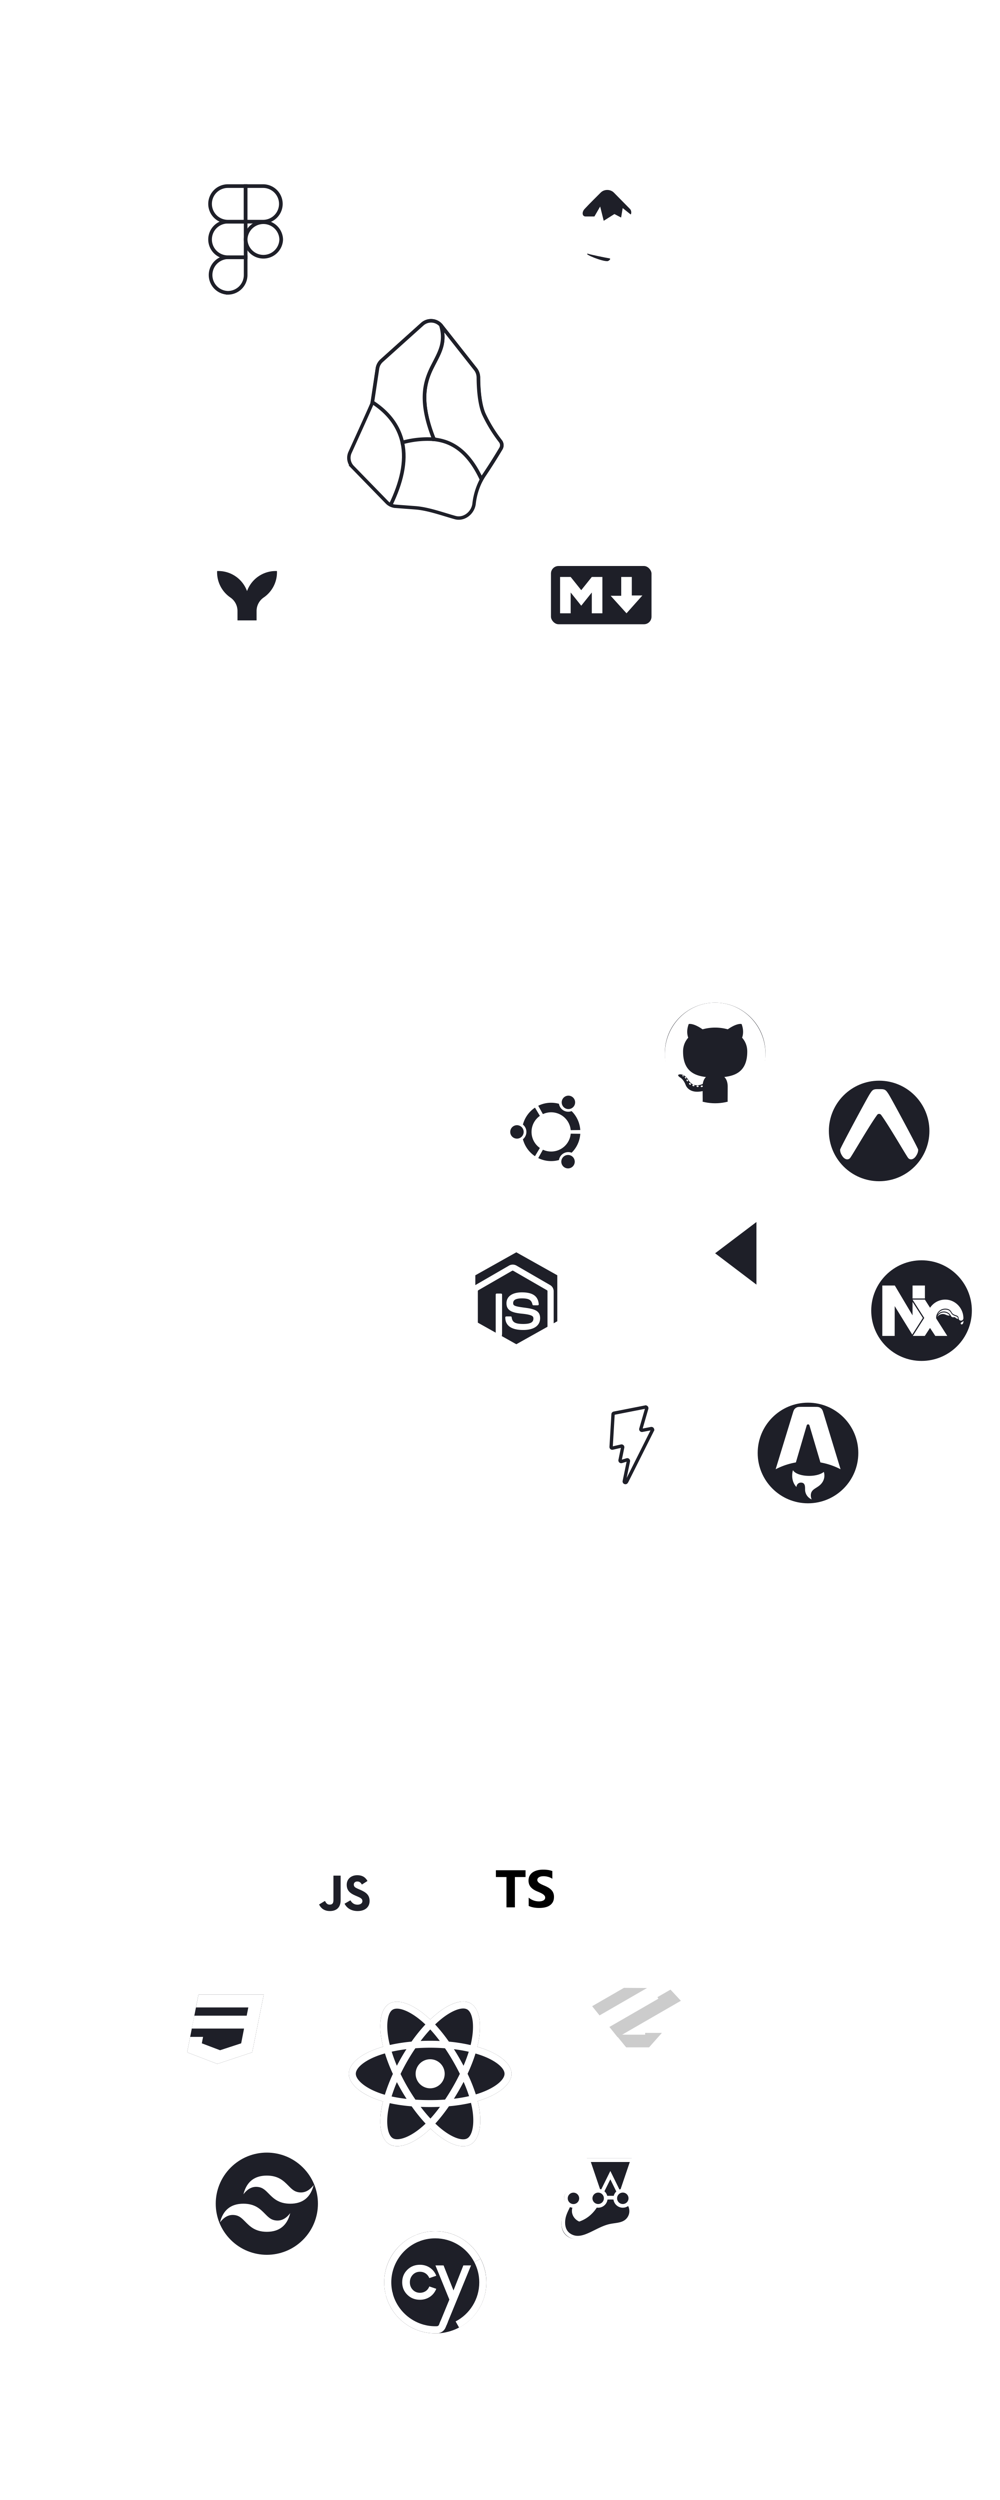 <svg xmlns="http://www.w3.org/2000/svg" xmlns:xlink="http://www.w3.org/1999/xlink" width="300" height="750" viewBox="0 0 79.375 198.438"><defs><linearGradient id="a"><stop offset="0" style="stop-color:#fff;stop-opacity:0"/><stop offset="1" style="stop-color:#fff;stop-opacity:1"/></linearGradient><linearGradient xlink:href="#a" id="b" x1="520.554" x2="598.648" y1="371.974" y2="373.932" gradientTransform="matrix(.265 0 0 .265 -531.358 -228.717)" gradientUnits="userSpaceOnUse"/><filter id="c" width="1.052" height="1.065" x="-.022" y="-.028" filterUnits="objectBoundingBox"><feOffset dx="1" dy="1" in="SourceAlpha" result="shadowOffsetOuter1"/><feGaussianBlur in="shadowOffsetOuter1" result="shadowBlurOuter1" stdDeviation="2"/><feColorMatrix in="shadowBlurOuter1" values="0 0 0 0 0 0 0 0 0 0 0 0 0 0 0 0 0 0 0.36 0"/></filter></defs><g class="reveal fade-left" transform="translate(391.54 228.517)"><path d="M-391.341-39c34.66-15.604 58.431-50.416 58.44-90.39-.002-39.978-23.776-74.798-58.44-90.403" style="fill:none;stroke:url(#b);stroke-width:.397;stroke-linecap:round;stroke-miterlimit:4;stroke-dasharray:.794,2.381;stroke-dashoffset:0;stroke-opacity:1;paint-order:fill markers stroke;stop-color:#000"/><path d="M214.861 365.93v19.484l-12.84-9.765z" style="fill:#1e1f28;stroke-width:1.5;stroke-linecap:round;stroke-dasharray:3,9;paint-order:fill markers stroke;stop-color:#000;fill-opacity:1" transform="matrix(.265 0 0 .265 -388.417 -228.506)"/><use width="100%" height="100%" fill="#3068b7" href="#logosZod1" transform="matrix(.062 0 0 .062 -383.851 -12.051)"/><circle cx="-361.758" cy="30.768" r="16.726" style="display:inline;fill:none;stroke:#fff;stroke-width:.264;stroke-linecap:square;stroke-linejoin:round;stroke-miterlimit:4;stroke-dasharray:.673,2.02;stroke-dashoffset:0;paint-order:fill markers stroke;stop-color:#000" transform="rotate(15)"/><path d="M-354.76-69.643a1.372 1.372 0 0 0-.165.008 1.99 1.99 0 0 0-.442.091 2.81 2.81 0 0 0-.378.146 3.806 3.806 0 0 0-.497.27 5.511 5.511 0 0 0-.617.441 7.497 7.497 0 0 0-.53.47 7.908 7.908 0 0 0-.65-.557 6.538 6.538 0 0 0-.432-.301 5.143 5.143 0 0 0-.523-.288 3.81 3.81 0 0 0-.399-.158 2.723 2.723 0 0 0-.376-.089 2.016 2.016 0 0 0-.264-.02 1.435 1.435 0 0 0-.397.058 1.078 1.078 0 0 0-.33.174 1.076 1.076 0 0 0-.208.215 1.383 1.383 0 0 0-.163.278 1.78 1.78 0 0 0-.093.247 2.276 2.276 0 0 0-.048.182l-.02.096a2.89 2.89 0 0 0-.031.2c-.004.035-.01.07-.012.105a4.02 4.02 0 0 0-.014.564 6.142 6.142 0 0 0 .122 1.024c.029.144.06.286.096.428a9.289 9.289 0 0 0-.478.15 7.268 7.268 0 0 0-.714.295 5.291 5.291 0 0 0-.411.223 4.12 4.12 0 0 0-.433.305 2.997 2.997 0 0 0-.213.195l-.062.066a2.183 2.183 0 0 0-.163.203 1.672 1.672 0 0 0-.154.28c-.01.024-.02.047-.028.07-.008.024-.014.049-.021.073a.932.932 0 0 0-.039.216.874.874 0 0 0 0 .147.804.804 0 0 0 .04.225 1.056 1.056 0 0 0 .053.148 1.465 1.465 0 0 0 .165.293 1.918 1.918 0 0 0 .24.284 2.658 2.658 0 0 0 .225.204 3.353 3.353 0 0 0 .357.26 4.595 4.595 0 0 0 .531.295 6.098 6.098 0 0 0 .485.21 7.21 7.21 0 0 0 .61.204 8.425 8.425 0 0 0-.146.724 5.957 5.957 0 0 0-.067.97 5.225 5.225 0 0 0 .032.428l.015.1c.005.033.012.065.018.096l.02.094.024.09.026.088a1.887 1.887 0 0 0 .215.453 1.363 1.363 0 0 0 .197.228 1.06 1.06 0 0 0 .613.269 1.515 1.515 0 0 0 .425-.006 2.248 2.248 0 0 0 .372-.083 2.974 2.974 0 0 0 .394-.148 3.842 3.842 0 0 0 .307-.153 4.952 4.952 0 0 0 .418-.257 6.085 6.085 0 0 0 .637-.495 7.27 7.27 0 0 0 .27-.248 8.482 8.482 0 0 0 .554.489 6.568 6.568 0 0 0 .608.429 4.722 4.722 0 0 0 .49.259 3.575 3.575 0 0 0 .373.139 2.49 2.49 0 0 0 .437.084 1.462 1.462 0 0 0 .538-.055 1.115 1.115 0 0 0 .263-.13 1.075 1.075 0 0 0 .276-.267 1.46 1.46 0 0 0 .17-.29 1.9 1.9 0 0 0 .07-.167l.03-.09c.01-.03.017-.06.026-.092.01-.031.017-.064.025-.096.008-.033.014-.066.021-.1l.019-.102.016-.105.012-.109.01-.11a4.104 4.104 0 0 0 .01-.472 5.59 5.59 0 0 0-.037-.509 6.655 6.655 0 0 0-.163-.885 7.674 7.674 0 0 0 1.015-.381 5.812 5.812 0 0 0 .55-.296 4.362 4.362 0 0 0 .37-.258 3.159 3.159 0 0 0 .301-.274 2.246 2.246 0 0 0 .228-.287 1.587 1.587 0 0 0 .15-.295 1.073 1.073 0 0 0 .066-.45l-.008-.073a1.996 1.996 0 0 0-.031-.145 1.923 1.923 0 0 0-.023-.072c-.009-.024-.017-.047-.028-.071a1.35 1.35 0 0 0-.112-.211 1.632 1.632 0 0 0-.154-.207 2.28 2.28 0 0 0-.343-.33 3.3 3.3 0 0 0-.444-.306 4.908 4.908 0 0 0-.42-.225 6.204 6.204 0 0 0-.73-.297 8.643 8.643 0 0 0-.416-.131 7.921 7.921 0 0 0 .158-.841 7.57 7.57 0 0 0 .045-.524 5.18 5.18 0 0 0-.022-.708c-.004-.037-.01-.072-.015-.108a3.255 3.255 0 0 0-.017-.105l-.02-.1c-.007-.034-.016-.067-.024-.099l-.026-.094a2.01 2.01 0 0 0-.218-.488 1.39 1.39 0 0 0-.15-.19 1.181 1.181 0 0 0-.175-.148 1.013 1.013 0 0 0-.41-.166 1.199 1.199 0 0 0-.233-.021z" style="fill:#1e1f28;fill-opacity:1;stroke-width:.397;stroke-linecap:round;stroke-dasharray:.794,2.381;paint-order:fill markers stroke;stop-color:#000"/><path fill="#00d8ff" d="M-353.236-65.92a8.648 8.648 0 0 0-.415-.131c.023-.096.045-.19.064-.284.315-1.527.109-2.757-.593-3.162-.674-.388-1.775.017-2.888.985a8.635 8.635 0 0 0-.321.295 7.86 7.86 0 0 0-.214-.198c-1.166-1.035-2.334-1.471-3.036-1.065-.673.39-.872 1.546-.589 2.993a8.622 8.622 0 0 0 .096.428 8.647 8.647 0 0 0-.478.15c-1.367.477-2.24 1.223-2.24 1.998 0 .8.937 1.602 2.36 2.09a7.338 7.338 0 0 0 .35.108 8.445 8.445 0 0 0-.101.461c-.27 1.422-.06 2.551.611 2.938.694.4 1.857-.01 2.99-1a7.34 7.34 0 0 0 .269-.25 8.475 8.475 0 0 0 .349.32c1.097.943 2.18 1.325 2.851.936.692-.4.918-1.613.625-3.09a7.313 7.313 0 0 0-.077-.344c.082-.024.162-.05.24-.075 1.48-.49 2.443-1.283 2.443-2.094 0-.778-.901-1.53-2.295-2.01zm-.32 3.58c-.071.023-.144.045-.217.067a12.934 12.934 0 0 0-.654-1.635c.257-.555.47-1.098.628-1.612.132.038.26.079.384.121 1.195.411 1.923 1.02 1.923 1.488 0 .499-.787 1.147-2.065 1.57zm-.53 1.05c.128.652.147 1.242.061 1.704-.076.414-.231.69-.422.801-.407.236-1.277-.07-2.216-.878a7.903 7.903 0 0 1-.324-.296c.364-.398.727-.86 1.082-1.374a12.885 12.885 0 0 0 1.748-.27 6.766 6.766 0 0 1 .07.313zm-5.363 2.464c-.397.14-.714.145-.905.035-.407-.235-.577-1.142-.346-2.358a7.913 7.913 0 0 1 .095-.429c.528.117 1.114.201 1.74.252.356.503.73.965 1.107 1.37a6.791 6.791 0 0 1-.245.226c-.501.438-1.003.748-1.446.904zm-1.862-3.518c-.63-.215-1.15-.495-1.506-.8-.32-.274-.481-.546-.481-.767 0-.47.7-1.07 1.87-1.477.141-.05.29-.096.444-.14.161.525.373 1.075.629 1.63a13.437 13.437 0 0 0-.637 1.654 6.794 6.794 0 0 1-.319-.1zm.624-4.249c-.242-1.24-.081-2.175.324-2.41.432-.25 1.387.107 2.394 1a7.278 7.278 0 0 1 .194.18c-.376.402-.746.86-1.1 1.36-.607.056-1.189.147-1.723.268a8.086 8.086 0 0 1-.089-.398zm5.569 1.375a17.539 17.539 0 0 0-.393-.645c.412.052.807.12 1.178.205-.112.357-.25.73-.414 1.112a19.22 19.22 0 0 0-.371-.672zm-2.27-2.212c.253.276.508.584.759.917a16.24 16.24 0 0 0-1.526 0c.25-.33.508-.638.766-.917zm-2.286 2.216a16.297 16.297 0 0 0-.365.668c-.16-.381-.298-.756-.41-1.118.368-.082.761-.15 1.17-.2a16.214 16.214 0 0 0-.395.65zm.407 3.296a11.758 11.758 0 0 1-1.19-.192c.114-.368.255-.75.419-1.14a16.197 16.197 0 0 0 .366.669c.13.226.266.447.405.663zm1.893 1.564a12.368 12.368 0 0 1-.776-.93 19.67 19.67 0 0 0 1.534-.002c-.251.342-.505.654-.758.932zm2.633-2.915c.172.393.318.774.433 1.135-.374.086-.778.155-1.204.206a19.285 19.285 0 0 0 .396-.657 17.519 17.519 0 0 0 .375-.684zm-.853.408a18.081 18.081 0 0 1-.619 1 16.611 16.611 0 0 1-1.182.041c-.402 0-.793-.012-1.169-.037a15.643 15.643 0 0 1-.63-1 15.502 15.502 0 0 1-.552-1.04 15.647 15.647 0 0 1 .55-1.042 15.497 15.497 0 0 1 .625-.996 15.556 15.556 0 0 1 2.353 0 16.609 16.609 0 0 1 .623.994 18.078 18.078 0 0 1 .556 1.035 16.615 16.615 0 0 1-.555 1.045zm1.138-6.158c.432.25.6 1.254.329 2.573-.017.084-.037.17-.058.257a13.214 13.214 0 0 0-1.726-.273 12.951 12.951 0 0 0-1.091-1.362 8.108 8.108 0 0 1 .296-.272c.954-.83 1.844-1.157 2.25-.923zm-2.94 3.955a1.153 1.153 0 1 1 0 2.306 1.153 1.153 0 0 1 0-2.306z" style="fill:#fff;stroke-width:.05"/><path fill="#18253f" d="M-380.21-20h8.438l2.473 2.582-6.996 7.836-6.506-7.836z" style="fill:#fff;stroke-width:.062" transform="matrix(.55 0 0 .55 -133.99 -59.72)"/><path fill="#274d82" d="M-374.6-11.433h-3.306l-1.494-1.829h4.233v-.26h2.42z" style="fill:#ccc;stroke-width:.062" transform="matrix(.55 0 0 .55 -133.99 -59.72)"/><path fill="#274d82" d="m-370.01-18.154-9.125 5.268-1.19-1.489 7.065-4.079-.13-.225 1.882-1.086zm-4.888-1.843-6.852 3.956-1.066-1.33 4.588-2.649z" style="fill:#ccc;stroke-width:.062" transform="matrix(.55 0 0 .55 -133.99 -59.72)"/><use width="100%" height="100%" filter="url(#logosZod0)" href="#logosZod1" style="filter:url(#c)" transform="translate(-344.475 -71.17) scale(.032)"/><path fill="#99425b" d="M-349.51 75.862c0-.78-.615-1.411-1.375-1.411-.05 0-.098.002-.145.007l1.89-5.718h-8.033l1.888 5.713a1.379 1.414 0 0 0-.084-.004c-.76 0-1.376.631-1.376 1.411 0 .63.402 1.164.958 1.345a6.144 6.144 0 0 1-1.082 1.397c-.57.552-1.223.97-1.929 1.228-.84-.443-1.237-1.428-.88-2.29.041-.099.083-.197.122-.296a1.405 1.405 0 0 0 1.063-1.374c0-.78-.617-1.411-1.377-1.411s-1.376.632-1.376 1.411c0 .478.232.9.586 1.156-.34.795-.841 1.628-.997 2.592-.187 1.157 0 2.384.974 3.077 2.272 1.615 4.737-1 7.336-1.658.942-.238 1.976-.2 2.806-.693a2.41 2.41 0 0 0 1.15-1.672 2.561 2.561 0 0 0-.438-1.907 1.37 1.405 0 0 0 .32-.905" style="fill:#1e1f28;fill-opacity:1;stroke:none;stroke-width:.053" transform="matrix(.443 0 0 .443 -186.734 -87.652)"/><path fill="#fff" d="M-349.58 78.546a1.986 1.986 0 0 1-.972 1.376c-.483.28-1.062.363-1.675.451-.328.048-.668.097-1 .178-.877.217-1.726.639-2.548 1.047-1.644.817-3.064 1.522-4.403.594-.981-.68-.936-1.937-.821-2.627.106-.638.392-1.226.669-1.795a41.074 41.074 0 0 0 .14-.29 1.673 1.673 0 0 0 .435.109c-.282.93.162 1.941 1.092 2.42l.127.065.135-.048a5.732 5.732 0 0 0 2.014-1.25 6.28 6.28 0 0 0 .997-1.205 1.691 1.691 0 0 0 .252.019c.854 0 1.561-.638 1.67-1.463.35-.012.721-.012 1.073 0 .109.825.816 1.463 1.67 1.463.357 0 .688-.112.96-.302.19.388.26.824.185 1.258zm-9.987-3.655c.565 0 1.024.459 1.024 1.023a1.017 1.017 0 0 1-.162.551 1.024 1.024 0 0 1-1.22.409 1.03 1.03 0 0 1-.53-.453 1.017 1.017 0 0 1-.135-.506c0-.565.459-1.024 1.023-1.024zm3.406 1.014a1.025 1.025 0 0 1 1.831-.629 1.025 1.025 0 0 1 .12.195 1.017 1.017 0 0 1 .096.433 1.026 1.026 0 0 1-1.024 1.024 1.017 1.017 0 0 1-.554-.165 1.024 1.024 0 0 1-.47-.86zm4.272-1.218a1.687 1.687 0 0 0-.463.78 15.715 15.715 0 0 0-1.158 0 1.69 1.69 0 0 0-.508-.82l1.06-2.142 1.07 2.182zm-4.563-5.286h6.984l-1.65 4.865a1.675 1.675 0 0 0-.209.065l-1.629-3.324-1.634 3.304a1.676 1.676 0 0 0-.218-.059zm6.75 6.504c0 .102-.015.201-.043.295a1.028 1.028 0 0 1-.394.544 1.018 1.018 0 0 1-.586.184c-.473 0-.871-.322-.989-.758a1.021 1.021 0 0 1-.035-.265c0-.14.029-.274.08-.395a1.023 1.023 0 0 1 .096-.178 1.023 1.023 0 0 1 1.872.573zm.662 0c0-.823-.593-1.51-1.373-1.656l1.867-5.51h-8.828l1.87 5.52a1.685 1.685 0 0 0-.522 3.076c-.23.343-.503.665-.815.96a5.11 5.11 0 0 1-1.642 1.055c-.6-.376-.853-1.086-.59-1.705l.021-.048.039-.091a1.688 1.688 0 0 0 1.132-1.592c0-.929-.756-1.685-1.686-1.685-.929 0-1.685.756-1.685 1.685 0 .47.193.894.503 1.2a28.499 28.499 0 0 1-.176.367c-.284.582-.605 1.243-.727 1.976-.242 1.457.148 2.621 1.097 3.279.576.399 1.16.556 1.75.556 1.107 0 2.228-.557 3.324-1.102.79-.392 1.606-.797 2.413-.996.3-.074.609-.119.936-.166.648-.093 1.318-.19 1.912-.534a2.646 2.646 0 0 0 1.292-1.834 2.731 2.731 0 0 0-.358-1.878 1.675 1.675 0 0 0 .246-.877z" style="fill:#fff;stroke:none;stroke-width:.052" transform="matrix(.443 0 0 .443 -186.734 -87.652)"/><path d="M322.777 651.524h12.4l-2.197 10.969-6.62 2.197-5.735-2.197z" style="fill:#1e1f28;fill-opacity:1;stroke:none;stroke-width:.265px;stroke-linecap:butt;stroke-linejoin:miter;stroke-opacity:1" transform="translate(-510.707 -342.535) scale(.418)"/><path fill="#444" d="m326.36 664.69 6.62-2.197 2.197-10.97h-12.4l-.472 2.448h9.937l-.309 1.563h-9.952l-.487 2.447h9.938l-.546 2.802-4.01 1.312-3.465-1.312.236-1.224H321.2l-.575 2.934 5.735 2.197" style="fill:#fff;stroke-width:.057" transform="translate(-510.707 -342.535) scale(.418)"/><g transform="matrix(.511 0 0 .511 -96.532 -2.45)"><circle cx="-449.692" cy="308.139" r="7.938" style="fill:#1e1f28;fill-opacity:1;stroke:none;stroke-width:.063;stroke-linecap:square;stroke-linejoin:round;stroke-miterlimit:4;stroke-dasharray:.127,.381;stroke-dashoffset:0;stroke-opacity:1;paint-order:fill markers stroke;stop-color:#000" transform="rotate(45)"/><path fill="url(#logosTailwindcssIcon0)" d="M-535.867-104.46c-1.94 0-3.153.971-3.638 2.911.727-.97 1.576-1.334 2.546-1.091.554.138.95.54 1.387.984.714.725 1.54 1.563 3.343 1.563 1.94 0 3.153-.97 3.638-2.91-.728.97-1.577 1.333-2.547 1.09-.553-.138-.95-.54-1.387-.984-.713-.724-1.539-1.562-3.342-1.562zm-3.638 4.367c-1.94 0-3.153.97-3.638 2.91.727-.97 1.576-1.334 2.546-1.091.554.138.95.54 1.387.984.714.724 1.54 1.562 3.343 1.562 1.94 0 3.153-.97 3.638-2.91-.728.97-1.577 1.334-2.547 1.091-.553-.138-.95-.54-1.387-.984-.713-.724-1.539-1.562-3.342-1.562z" style="fill:#fff;stroke-width:.057"/></g><g transform="matrix(.511 0 0 .511 -208.763 -146.136)"><circle cx="-290.071" cy="193.301" r="7.938" style="display:inline;fill:#1e1f28;fill-opacity:1;stroke:none;stroke-width:.349;stroke-miterlimit:4;stroke-dasharray:none;stroke-dashoffset:0;paint-order:fill markers stroke;stop-color:#000"/><g style="fill:#fff"><path fill="url(#logosCypressIcon0)" d="m141.651 223.943-4.335 10.526c-.861 2.084-2.83 3.495-5.046 3.59-1.464.056-2.94.097-4.431.097-51.024-.027-96.169-36.113-107.355-85.836l-17.369 3.933c6.277 27.89 22.032 53.204 44.365 71.295 22.592 18.296 51.052 28.397 80.167 28.452h.26c1.71 0 3.406-.041 5.101-.11 9.136-.383 17.3-6.126 20.788-14.637l5.661-13.76z" style="fill:#fff" transform="translate(-298.008 185.364) scale(.062)"/><path fill="url(#logosCypressIcon1)" d="M4.54 161.914A128.496 128.496 0 0 1 0 128.007C0 75.516 32.863 27.52 81.782 8.593l6.414 16.652c-42.108 16.295-70.39 57.59-70.39 102.762a110.66 110.66 0 0 0 3.898 29.178z" style="fill:#fff" transform="translate(-298.008 185.364) scale(.062)"/><path fill="url(#logosCypressIcon2)" d="M225.693 77.298c-19.037-36.662-56.509-59.44-97.769-59.44-14.62 0-28.828 2.823-42.204 8.374L78.897 9.744C94.446 3.29 110.939 0 127.924 0c47.934 0 91.45 26.451 113.564 69.047l-15.795 8.25z" style="fill:#fff" transform="translate(-298.008 185.364) scale(.062)"/><path fill="#09293f" d="M89.727 101.597c10.326 0 18.737 5.523 23.058 15.158l.342.754 17.34-5.907-.369-.891c-6.715-16.405-22.182-26.602-40.37-26.602-12.787 0-23.181 4.112-31.77 12.554-8.533 8.388-12.855 18.94-12.855 31.371 0 12.321 4.322 22.82 12.855 31.207 8.589 8.443 18.983 12.554 31.77 12.554 18.188 0 33.655-10.197 40.37-26.588l.37-.89-17.368-5.922-.329.782c-3.87 9.47-12.486 15.13-23.044 15.13-7.193 0-13.265-2.521-18.08-7.483-4.867-5.03-7.329-11.348-7.329-18.776 0-7.483 2.407-13.678 7.33-18.94 4.8-4.99 10.886-7.511 18.08-7.511z" style="fill:#fff" transform="translate(-298.008 185.364) scale(.062)"/><path fill="#09293f" d="m198.341 85.726-24.712 62.729-24.877-62.729h-20.35l34.888 85.617-24.822 60.385 17.792 3.55 61.309-149.552z" style="fill:#fff" transform="translate(-298.008 185.364) scale(.062)"/><path fill="url(#logosCypressIcon3)" d="M241.488 69.047C250.491 86.585 256 107.185 256 128.27c0 49.2-27.671 91.916-68.253 113.343l-8.768-15.548c35.19-18.352 59.227-55.258 59.227-97.795 0-18.46-4.513-35.691-12.513-50.973l15.795-8.251z" style="fill:#fff" transform="translate(-298.008 185.364) scale(.062)"/></g></g><g transform="translate(-237.09 -126.656) scale(.418)"><rect width="14.552" height="14.552" x="-312.732" y="105.8" rx="3.166" ry="3.166" style="fill:#fff;fill-opacity:1;stroke:none;stroke-width:.799;stroke-linecap:square;stroke-linejoin:round;stroke-miterlimit:4;stroke-dasharray:1.998,5.993;stroke-dashoffset:0;stroke-opacity:1;paint-order:fill markers stroke;stop-color:#000"/><path d="m-308.906 117.96 1.113-.674c.215.381.41.704.88.704.449 0 .732-.176.732-.86v-4.65h1.368v4.67c0 1.416-.83 2.06-2.042 2.06-1.094 0-1.729-.566-2.051-1.25m4.836-.146 1.113-.645c.293.479.674.83 1.348.83.567 0 .928-.283.928-.674 0-.468-.371-.635-.996-.908l-.342-.147c-.987-.42-1.641-.947-1.641-2.06 0-1.026.781-1.808 2.002-1.808.87 0 1.495.303 1.944 1.094l-1.065.684c-.234-.42-.488-.586-.879-.586-.4 0-.654.254-.654.586 0 .41.254.577.84.83l.342.147c1.162.498 1.817 1.006 1.817 2.149 0 1.23-.967 1.905-2.267 1.905-1.27 0-2.09-.606-2.49-1.397" style="fill:#1e1f28;fill-opacity:1;stroke-width:.057"/></g><g transform="translate(-234.106 -128.146) scale(.418)"><rect width="14.552" height="14.552" x="-284.8" y="108.827" rx="3.166" ry="3.166" style="fill:#fff;fill-opacity:1;stroke:none;stroke-width:.799;stroke-linecap:square;stroke-linejoin:round;stroke-miterlimit:4;stroke-dasharray:1.998,5.993;stroke-dashoffset:0;stroke-opacity:1;paint-order:fill markers stroke;stop-color:#000"/><path fill="#fff" d="M-276.244 120.223v1.57c.255.13.557.229.906.294.349.066.716.099 1.102.099.377 0 .735-.036 1.073-.108.34-.072.636-.19.892-.356.255-.165.457-.381.606-.648.149-.266.223-.596.223-.988a2.02 2.02 0 0 0-.127-.749 1.748 1.748 0 0 0-.369-.571 2.696 2.696 0 0 0-.576-.45 6.184 6.184 0 0 0-.76-.374 9.58 9.58 0 0 1-.554-.248 2.815 2.815 0 0 1-.417-.245 1.069 1.069 0 0 1-.266-.265.557.557 0 0 1-.093-.317.53.53 0 0 1 .084-.292.72.72 0 0 1 .235-.223 1.26 1.26 0 0 1 .373-.145c.148-.034.311-.051.491-.051a3.15 3.15 0 0 1 .855.12 3.05 3.05 0 0 1 .43.154 2.37 2.37 0 0 1 .385.216v-1.467c-.239-.091-.5-.16-.783-.203a6.38 6.38 0 0 0-.975-.066c-.373 0-.727.04-1.06.12-.334.08-.628.205-.882.375s-.454.387-.601.65c-.148.263-.221.578-.221.945 0 .467.135.866.405 1.197.27.33.68.61 1.23.839a16.568 16.568 0 0 1 .604.26c.186.085.348.173.483.265.136.091.243.191.322.299a.61.61 0 0 1 .118.368.563.563 0 0 1-.074.282.654.654 0 0 1-.223.226c-.1.064-.225.113-.373.15a2.244 2.244 0 0 1-.523.053 3.018 3.018 0 0 1-1.94-.716zm-2.617-3.907h2.02v-1.293h-5.628v1.293h2.009v5.756h1.6z" style="fill:#000;stroke-width:.057"/></g><g transform="matrix(.669 0 0 .669 -125.085 -63.27)"><circle cx="-348" cy="-197.42" r="29.481" style="display:inline;fill:none;stroke:#fff;stroke-width:.397;stroke-linecap:square;stroke-linejoin:round;stroke-miterlimit:4;stroke-dasharray:1.187,3.561;stroke-dashoffset:0;paint-order:fill markers stroke;stop-color:#000"/><g style="display:inline"><path fill="#6c31e3" d="M379.313 389.344c-.09.656-.732 1.168-1.375.993-.908-.251-1.96-.643-2.911-.715l-1.454-.11a.959.959 0 0 1-.62-.289l-2.508-2.578a.959.959 0 0 1-.186-1.065s1.55-3.403 1.609-3.582c.058-.175.268-1.718.392-2.55a.962.962 0 0 1 .309-.57l2.963-2.665a.962.962 0 0 1 1.395.12l2.492 3.163a1.02 1.02 0 0 1 .213.629c0 .598.052 1.829.382 2.623a10.415 10.415 0 0 0 1.224 2.01.481.481 0 0 1 .037.54c-.22.371-.65 1.08-1.261 1.99a4.926 4.926 0 0 0-.701 2.056z" style="fill:#fff;stroke:#1e1f28;stroke-width:.25;stroke-opacity:1" transform="matrix(1.625 0 0 1.625 -958.428 -819.893)"/><path fill="url(#logosObsidianIcon1)" d="M376.391 384.624a3.763 3.763 0 0 1 .921.21c.956.357 1.825 1.162 2.544 2.712.051-.09.103-.175.158-.258a42.002 42.002 0 0 0 1.261-1.99.481.481 0 0 0-.034-.54 10.415 10.415 0 0 1-1.227-2.01c-.33-.791-.378-2.025-.382-2.623 0-.227-.072-.45-.213-.629l-2.492-3.162-.041-.052c.182.602.172 1.083.058 1.52-.103.405-.295.773-.498 1.161-.069.13-.138.265-.203.402a4.812 4.812 0 0 0-.543 1.994c-.034.832.134 1.873.688 3.265h.003z" style="fill:#fff;stroke:#1e1f28;stroke-width:.265;stroke-opacity:1" transform="matrix(1.625 0 0 1.625 -958.428 -819.893)"/><path fill="url(#logosObsidianIcon2)" d="M376.388 384.624c-.554-1.392-.722-2.433-.688-3.265.035-.825.275-1.444.543-1.994l.207-.402c.199-.388.388-.756.494-1.162a2.698 2.698 0 0 0-.058-1.519.962.962 0 0 0-1.354-.069l-2.963 2.664a.962.962 0 0 0-.31.57l-.36 2.393c0 .024-.007.045-.01.069.666.433 1.512 1.134 1.969 2.244.09.22.165.45.22.702a6.874 6.874 0 0 1 2.31-.234v.003z" style="fill:#fff;stroke:#1e1f28;stroke-width:.265;stroke-opacity:1" transform="matrix(1.625 0 0 1.625 -958.428 -819.893)"/><path fill="url(#logosObsidianIcon6)" d="M373.226 389.402c.763-1.58 1.161-3.142.852-4.547" style="fill:#fff;stroke:#1e1f28;stroke-width:.265;stroke-opacity:1" transform="matrix(1.625 0 0 1.625 -958.428 -819.893)"/></g><path d="M-206.005-150.498a2.147 2.147 0 0 0-2.146-2.145h-8.138a2.147 2.147 0 0 0-2.146 2.145v8.14c0 1.183.962 2.145 2.146 2.145h8.138a2.147 2.147 0 0 0 2.146-2.146z" style="clip-rule:evenodd;fill:#fff;fill-rule:evenodd;stroke-width:.025;stroke-linejoin:round;stroke-miterlimit:2" transform="matrix(.862 0 0 .862 -186.045 -50.105)"/><path d="M-208.102-149.824a4.199 4.199 0 0 0-4.118 2.76 4.199 4.199 0 0 0-4.118-2.76 4.201 4.201 0 0 0 1.827 3.643c.613.42.98 1.119.977 1.862v1.29h2.628v-1.29a2.254 2.254 0 0 1 .977-1.862 4.199 4.199 0 0 0 1.827-3.643z" style="clip-rule:evenodd;fill:#1e1f28;fill-opacity:1;fill-rule:nonzero;stroke-width:.025;stroke-linejoin:round;stroke-miterlimit:2" transform="matrix(.862 0 0 .862 -186.045 -50.105)"/><g transform="translate(-394.74 -282.377) scale(.9)"><rect width="13.904" height="8.327" x="68.366" y="113.594" rx="1.318" ry="1.318" style="fill:#1e1f28;fill-opacity:1;stroke:#fff;stroke-width:.648;stroke-miterlimit:4;stroke-dasharray:none;stroke-opacity:1;paint-order:fill markers stroke;stop-color:#000"/><path d="M69.894 120.153v-4.792h1.394l1.394 1.743 1.394-1.743h1.395v4.792h-1.395v-2.744l-1.394 1.742-1.394-1.742v2.744zm8.757 0-2.091-2.309h1.394v-2.483h1.394v2.44h1.395l-2.092 2.352z" style="fill:#fff;stroke-width:.057"/></g><g style="display:inline"><path d="m-1660.22-171.144-134.34 137.47c-45.39 56.21 30.89 49.67 63.59 65.86 11.73 11.99-44.96 20.84-33.23 32.84 11.73 11.99 70.93 23.1 82.68 35.09 11.73 11.99-24.01 24.71-12.28 36.7 11.73 11.99 38.86.63 43.94 28.31 3.62 19.78 48.89 8.5 71.03-7.7 11.73-12-22.44-10.87-10.71-22.86 29.17-29.83 56.33-10.84 66.31-40.73 4.93-14.77-42.94-22.77-31.19-34.76 33.75-19.71 150.4-32.54 95.05-87.89l-139.25-142.33c-17.03-16.35-45.45-16.53-61.6 0zm154.31 264.98c0 6.82 50.25 11.29 50.25-1.61-7.16-20.72-44.31-19.32-50.25 1.61zm-226.36 36.24c11.9 10.29 30.28-2.56 35.79-16.92-11.53-15.32-54.69.55-35.79 16.92zm220.06-22.23c-15.34 13.76 1.72 27.72 16.84 18.83 3.37-3.42-.09-15.41-16.84-18.83z" style="fill:#fff" transform="matrix(.036 0 0 .036 -267.606 -218.335)"/><path fill="#fff" d="M-1692.37 39.626c3.59 2.23 57.89 13.26 71.16 15.46 4.6.97 1.34 5.71-5 8.91-14.3 3.8-83.66-24.37-66.16-24.37zM-1606.74-161.504l53.15 53.98c5.04 5.15 4.97 15.13 2.15 18l-26.39-21.11-5.19 31.26-22.05-11.64-35.31 22.31-11.69-47.03-18.97 32.82h-29c-11.82 0-13.21-15-2.47-25.74 18.76-20.25 40.29-40.89 51.99-52.85 11.76-12.02 32.25-11.68 43.78 0z" style="fill:#1e1f28;fill-opacity:1" transform="matrix(.036 0 0 .036 -267.606 -218.335)"/></g><g style="display:inline;stroke:#1e1f28;stroke-width:.5;stroke-opacity:1"><path fill="#0acf83" d="M359.218 429.859a2.426 2.426 0 0 0 2.426-2.426v-2.425h-2.426a2.426 2.426 0 0 0 0 4.85z" style="fill:#fff;stroke:#1e1f28;stroke-width:.5;stroke-opacity:1" transform="matrix(.87 0 0 .87 -683.774 -586.242)"/><path fill="#a259ff" d="M356.793 422.583a2.426 2.426 0 0 1 2.425-2.426h2.426v4.85h-2.426a2.426 2.426 0 0 1-2.425-2.424z" style="fill:#fff;stroke:#1e1f28;stroke-width:.5;stroke-opacity:1" transform="matrix(.87 0 0 .87 -683.774 -586.242)"/><path fill="#f24e1e" d="M356.793 417.732a2.426 2.426 0 0 1 2.425-2.426h2.426v4.851h-2.426a2.426 2.426 0 0 1-2.425-2.425z" style="fill:#fff;stroke:#1e1f28;stroke-width:.5;stroke-opacity:1" transform="matrix(.87 0 0 .87 -683.774 -586.242)"/><path fill="#ff7262" d="M361.644 415.306h2.425a2.426 2.426 0 0 1 0 4.851h-2.425z" style="fill:#fff;stroke:#1e1f28;stroke-width:.5;stroke-opacity:1" transform="matrix(.87 0 0 .87 -683.774 -586.242)"/><path fill="#1abcfe" d="M366.494 422.583a2.426 2.426 0 0 1-4.85 0 2.426 2.426 0 0 1 4.85 0z" style="fill:#fff;stroke:#1e1f28;stroke-width:.5;stroke-opacity:1" transform="matrix(.87 0 0 .87 -683.774 -586.242)"/></g></g><g transform="matrix(.833 0 0 .833 -63.016 -34.551)"><circle cx="-343.999" cy="-25.36" r="19.773" style="display:inline;fill:none;stroke:#fff;stroke-width:.316;stroke-linecap:square;stroke-linejoin:round;stroke-miterlimit:4;stroke-dasharray:.796,2.388;stroke-dashoffset:0;paint-order:fill markers stroke;stop-color:#000" transform="rotate(15)"/><g style="fill:#fff"><path fill="#0065a9" d="M246.135 26.873 193.593 1.575a15.885 15.885 0 0 0-18.123 3.08L3.466 161.482c-4.626 4.219-4.62 11.502.012 15.714l14.05 12.772a10.625 10.625 0 0 0 13.569.604L238.229 33.436c6.949-5.271 16.93-.315 16.93 8.407v-.61a15.938 15.938 0 0 0-9.024-14.36z" mask="url(#logosVisualStudioCode2)" style="fill:#fff" transform="matrix(.053 0 0 .053 -332.44 -120.225)"/><path fill="#007acc" d="m246.135 226.816-52.542 25.298a15.887 15.887 0 0 1-18.123-3.08L3.466 92.207c-4.626-4.218-4.62-11.502.012-15.713l14.05-12.773a10.625 10.625 0 0 1 13.569-.603l207.132 157.135c6.949 5.271 16.93.315 16.93-8.408v.611a15.939 15.939 0 0 1-9.024 14.36z" mask="url(#logosVisualStudioCode2)" style="fill:#fff" transform="matrix(.053 0 0 .053 -332.44 -120.225)"/><path fill="#1f9cf0" d="M193.428 252.134a15.892 15.892 0 0 1-18.125-3.083c5.881 5.88 15.938 1.715 15.938-6.603V11.273c0-8.318-10.057-12.483-15.938-6.602a15.892 15.892 0 0 1 18.125-3.084l52.533 25.263a15.937 15.937 0 0 1 9.03 14.363V212.51c0 6.125-3.51 11.709-9.03 14.363l-52.533 25.262z" mask="url(#logosVisualStudioCode2)" style="fill:#fff" transform="matrix(.053 0 0 .053 -332.44 -120.225)"/></g><path fill="#dd4814" d="M-395.827-2.937a7.937 7.937 0 1 1-15.875 0 7.937 7.937 0 0 1 15.875 0z" style="fill:#fff;stroke-width:.062" transform="matrix(.604 0 0 .604 -97.993 -123.22)"/><path fill="#fff" d="M-409.162-3.997a1.06 1.06 0 1 0 0 2.12 1.06 1.06 0 0 0 0-2.12zm7.567 4.817a1.06 1.06 0 1 0 1.058 1.835A1.06 1.06 0 0 0-401.595.82zm-5.265-3.757c0-1.047.52-1.972 1.316-2.532l-.775-1.298a4.614 4.614 0 0 0-1.903 2.676 1.486 1.486 0 0 1 0 2.308A4.61 4.61 0 0 0-406.32.894l.775-1.298a3.09 3.09 0 0 1-1.316-2.533zm3.095-3.095a3.096 3.096 0 0 1 3.083 2.82l1.51-.021a4.59 4.59 0 0 0-1.367-2.986 1.486 1.486 0 0 1-1.996-1.154 4.616 4.616 0 0 0-1.23-.167 4.587 4.587 0 0 0-2.04.476l.736 1.32a3.083 3.083 0 0 1 1.304-.288zm0 6.19a3.083 3.084 0 0 1-1.303-.287l-.737 1.32a4.582 4.582 0 0 0 2.04.476 4.603 4.603 0 0 0 1.23-.167 1.485 1.485 0 0 1 1.996-1.154 4.59 4.59 0 0 0 1.368-2.986l-1.51-.022a3.095 3.095 0 0 1-3.084 2.82zm2.17-6.852a1.059 1.059 0 1 0 1.06-1.833 1.059 1.059 0 0 0-1.06 1.833z" style="fill:#1e1f28;fill-opacity:1;stroke:none;stroke-width:.062" transform="matrix(.604 0 0 .604 -97.993 -123.22)"/><g transform="matrix(.604 0 0 .604 -117.056 -114.857)"><circle cx="-346.332" cy="-29.24" r="7.938" style="fill:#1e1f28;fill-opacity:1;stroke:none;stroke-width:.811;stroke-miterlimit:4;stroke-dasharray:.811,1.622;stroke-dashoffset:0;paint-order:fill markers stroke;stop-color:#000"/><path fill="#161614" d="M-346.332-37.178c-4.383 0-7.938 3.644-7.938 8.138 0 3.596 2.275 6.647 5.429 7.723.397.075.542-.177.542-.391 0-.195-.007-.836-.01-1.516-2.209.493-2.675-.96-2.675-.96-.36-.94-.881-1.19-.881-1.19-.72-.506.054-.495.054-.495.797.057 1.217.838 1.217.838.708 1.244 1.857.885 2.31.677.071-.526.277-.885.504-1.089-1.763-.205-3.616-.903-3.616-4.022 0-.888.31-1.614.817-2.184-.082-.205-.354-1.033.077-2.154 0 0 .667-.219 2.184.834a7.437 7.437 0 0 1 1.987-.273 7.504 7.504 0 0 1 1.988.273c1.515-1.052 2.18-.834 2.18-.834.433 1.121.161 1.949.079 2.154.509.57.817 1.296.817 2.184 0 3.126-1.857 3.815-3.625 4.016.285.253.538.748.538 1.507 0 1.09-.01 1.965-.01 2.234 0 .216.143.47.546.39 3.152-1.077 5.423-4.127 5.423-7.721 0-4.495-3.554-8.139-7.937-8.139zm-4.964 11.593c-.019.04-.08.053-.137.025-.057-.026-.09-.081-.07-.122.016-.042.079-.053.136-.025.058.026.09.082.07.122zm.39.358c-.038.036-.112.019-.162-.038-.052-.057-.062-.132-.023-.17.039-.035.11-.018.162.038.052.058.062.133.023.17zm.268.457c-.049.034-.128 0-.178-.07-.048-.073-.048-.16.001-.194.05-.035.128-.005.178.068.048.074.048.16-.001.196zm.453.529c-.044.05-.136.036-.204-.031-.07-.066-.089-.159-.045-.208.044-.05.137-.036.205.031.069.065.09.16.044.208zm.585.179c-.019.064-.108.092-.198.065-.09-.027-.149-.102-.13-.166.018-.065.108-.095.198-.066.09.028.149.102.13.167zm.667.076c0 .067-.074.122-.169.123-.095.002-.171-.052-.172-.118 0-.068.074-.123.17-.124.094-.001.17.052.17.119zm.654-.026c.01.065-.054.133-.148.15-.092.018-.177-.023-.189-.087-.01-.068.055-.135.147-.152.094-.017.178.023.19.09z" style="fill:#fff;stroke-width:.063"/></g><path d="m1380.07 2154.788-22.447 12.959-22.446-12.96v-25.918l22.446-12.96 22.447 12.96z" style="fill:#1e1f28;fill-opacity:1;stroke:none;stroke-width:3;stroke-miterlimit:4;stroke-dasharray:3,6;stroke-dashoffset:0;paint-order:fill markers stroke;stop-color:#000" transform="matrix(.174 0 0 .169 -581.414 -471.111)"/><path fill="#539e43" d="M372.627 581.527c-.2 0-.387-.054-.561-.147l-1.778-1.056c-.268-.147-.134-.2-.054-.228.361-.12.428-.147.802-.36.04-.027.094-.014.134.013l1.364.816c.053.026.12.026.16 0l5.334-3.089c.054-.026.08-.08.08-.147v-6.163c0-.066-.026-.12-.08-.147l-5.334-3.075c-.053-.026-.12-.026-.16 0l-5.335 3.075c-.053.027-.08.094-.08.147v6.163c0 .054.027.12.08.148l1.458.842c.788.4 1.283-.067 1.283-.535v-6.083c0-.08.067-.16.16-.16h.682c.08 0 .16.066.16.16v6.083c0 1.056-.574 1.671-1.577 1.671-.307 0-.548 0-1.23-.334l-1.403-.802a1.128 1.128 0 0 1-.562-.976v-6.163c0-.401.214-.776.562-.976l5.334-3.088a1.193 1.193 0 0 1 1.123 0l5.334 3.088c.348.2.561.575.561.976v6.163c0 .4-.213.775-.561.976l-5.334 3.088c-.174.08-.375.12-.562.12zm1.645-4.238c-2.34 0-2.821-1.07-2.821-1.979 0-.08.067-.16.16-.16h.696c.08 0 .147.053.147.133.107.709.414 1.057 1.831 1.057 1.123 0 1.604-.254 1.604-.856 0-.348-.133-.602-1.885-.775-1.457-.148-2.366-.468-2.366-1.631 0-1.083.91-1.725 2.433-1.725 1.711 0 2.554.588 2.66 1.872a.22.22 0 0 1-.04.12c-.026.027-.066.053-.106.053h-.696a.157.157 0 0 1-.147-.12c-.16-.735-.574-.976-1.67-.976-1.23 0-1.378.428-1.378.749 0 .387.174.508 1.832.722 1.644.214 2.42.521 2.42 1.67-.014 1.177-.976 1.846-2.674 1.846z" style="fill:#fff;stroke-width:.05" transform="matrix(.604 0 0 .604 -570.595 -454.803)"/><g transform="matrix(.604 0 0 .604 -548.41 -463.393)"><circle cx="382.477" cy="610.917" r="7.938" style="fill:#1e1f28;fill-opacity:1;stroke:none;stroke-width:.433;stroke-miterlimit:4;stroke-dasharray:.433,.866;stroke-dashoffset:0;paint-order:fill markers stroke;stop-color:#000"/><g style="fill:#fff"><path d="M182.022 9.147c2.982 3.702 4.502 8.697 7.543 18.687L256 246.074a276.467 276.467 0 0 0-79.426-26.891L133.318 73.008a5.63 5.63 0 0 0-10.802.017L79.784 219.11A276.453 276.453 0 0 0 0 246.04L66.76 27.783c3.051-9.972 4.577-14.959 7.559-18.654a24.541 24.541 0 0 1 9.946-7.358C88.67 0 93.885 0 104.314 0h47.683c10.443 0 15.664 0 20.074 1.774a24.545 24.545 0 0 1 9.95 7.373z" style="fill:#fff" transform="translate(377.374 603.64) scale(.04)"/><path fill="#ff5d01" d="M189.972 256.46c-10.952 9.364-32.812 15.751-57.992 15.751-30.904 0-56.807-9.621-63.68-22.56-2.458 7.415-3.009 15.903-3.009 21.324 0 0-1.619 26.623 16.898 45.14 0-9.615 7.795-17.41 17.41-17.41 16.48 0 16.46 14.378 16.446 26.043l-.001 1.041c0 17.705 10.82 32.883 26.21 39.28a35.685 35.685 0 0 1-3.588-15.647c0-16.886 9.913-23.173 21.435-30.48 9.167-5.814 19.353-12.274 26.372-25.232a47.588 47.588 0 0 0 5.742-22.735c0-5.06-.786-9.938-2.243-14.516z" style="fill:#fff" transform="translate(377.374 603.64) scale(.04)"/></g></g><g transform="translate(-538.737 -419.549) scale(.511)"><circle cx="446.423" cy="576.25" r="9.375" style="display:inline;fill:#1e1f28;fill-opacity:1;stroke:none;stroke-width:.511;stroke-miterlimit:4;stroke-dasharray:.511,1.023;stroke-dashoffset:0;paint-order:fill markers stroke;stop-color:#000"/><path fill="#000020" d="M446.043 573.267c.12-.175.25-.197.355-.197a.46.46 0 0 1 .4.197c.939 1.289 2.487 3.855 3.63 5.749.744 1.234 1.316 2.183 1.434 2.303.44.453 1.045.171 1.396-.343.345-.506.441-.861.441-1.24 0-.258-5.008-9.572-5.512-10.348-.485-.745-.643-.934-1.473-.934h-.622c-.827 0-.947.189-1.432.934-.504.776-5.513 10.09-5.513 10.348 0 .379.096.734.442 1.24.351.514.956.796 1.396.343.118-.12.69-1.069 1.434-2.303 1.143-1.894 2.686-4.46 3.624-5.749z" style="fill:#fff;stroke-width:.057"/></g><g transform="matrix(.604 0 0 .604 -578.32 -428.47)"><circle cx="449.911" cy="530.636" r="7.938" style="fill:#1e1f28;fill-opacity:1;stroke:none;stroke-width:.216;stroke-miterlimit:4;stroke-dasharray:none;stroke-dashoffset:0;paint-order:fill markers stroke;stop-color:#000"/><g style="fill:#fff;stroke:none"><path fill="#012f55" d="m39.37 0 55.965 94.22.049-42.649 32.473 50.76-33.412 52.51-55.387-89.885-.128 94.102H0V0Zm94.895 44.468 16.203 25.438.205.353a57.217 57.217 0 0 1 47.854-25.79c31.247 0 56.655 26.446 57.274 57.582l.01 1.052h-.029v.396a7.535 7.535 0 0 1-15.058.224l-.009-.277-.004-.358c-.125-4.924-2.833-6.922-6.39-8.395l-.526-.213-.537-.206-.547-.202-2.838-1.007-.58-.213-.58-.22-.581-.229-.29-.119-.58-.246-.575-.26c-2.295-1.067-4.49-2.496-6.235-4.77l-.204-.273-.204-.285-.304-.447-.408-.63-1.29-2.064-.47-.728-.37-.553-.258-.371-.403-.558-.28-.372-.292-.372-.15-.185-.309-.368c-3.04-3.553-7.799-6.745-17.003-6.745a28.687 28.687 0 0 0-28.696 28.696 7.475 7.475 0 0 0 .751 3.126l.149.289 34.244 53.89h-37.767l-16.72-25.233-16.428 25.233H96.284l36.044-56.747-36.934-57.843Zm121.586 66.756a14.422 14.422 0 0 1-1.096 7.896c-1.322 3.058-3.186 3.61-4.428 3.582l-.206-.01-.193-.02-.179-.026-.237-.048-.196-.053-.253-.087-.092-.042-.111-.063-.167-.104-.135-.093-.148-.11-.157-.13a4.012 4.012 0 0 1-.08-.071l-.161-.156c-.698-.716-1.323-1.94-.213-3.645.82-1.268 1.957-1.98 3.147-2.618l1.201-.635c1.439-.776 2.827-1.683 3.704-3.567zM134.363 0v40.437l-.088.45H95.394l-.01-.45L95.433 0Z" style="fill:#fff;stroke:none" transform="matrix(.05 0 0 .05 443.722 526.675)"/><path fill="#96d8e9" d="M194.368 84.984a21.994 21.994 0 0 0-21.006 14.255 20.947 20.947 0 0 1 24.988-7.886c4.227 1.722 9.784 4.5 14.187 3.013a22.356 22.356 0 0 0-18.169-9.382z" style="fill:#fff;stroke:none" transform="matrix(.05 0 0 .05 443.722 526.675)"/><path fill="#48c4e5" d="M238.484 104.121c0-4.765-2.592-5.87-7.974-7.827-3.992-1.39-8.522-2.955-11.819-7.26-.645-.851-1.242-1.81-1.878-2.827a22.718 22.718 0 0 0-5.685-6.85c-3.14-2.308-7.26-3.433-12.601-3.433a26.475 26.475 0 0 0-24.46 16.388 24.822 24.822 0 0 1 42.687 4.138 7.974 7.974 0 0 0 8.913 3.562c5.254-1.125 4.892 3.845 12.827 5.528z" style="fill:#fff;stroke:none" transform="matrix(.05 0 0 .05 443.722 526.675)"/></g></g><path fill="url(#logosVitejs0)" d="m-136.103 185.826-6.732 12.038a.366.366 0 0 1-.637.003l-6.865-12.04a.366.366 0 0 1 .382-.54l6.739 1.204a.366.366 0 0 0 .13 0l6.598-1.203a.366.366 0 0 1 .385.539z" style="fill:#fff;stroke-width:.056" transform="matrix(.601 0 0 .601 -248.744 -209.185)"/><path fill="url(#logosVitejs1)" d="m-140.006 183.706-4.982.976a.183.183 0 0 0-.147.17l-.306 5.175a.183.183 0 0 0 .223.189l1.387-.32c.13-.03.247.084.22.215l-.412 2.017c-.027.136.1.252.233.212l.857-.26c.132-.04.26.076.232.212l-.655 3.17c-.04.197.223.306.333.136l.073-.114 4.06-8.1a.183.183 0 0 0-.199-.262l-1.427.275a.183.183 0 0 1-.21-.23l.931-3.23a.183.183 0 0 0-.21-.23z" style="fill:#fff;stroke:#1e1f28;stroke-width:.529;stroke-opacity:1" transform="matrix(.601 0 0 .601 -248.744 -209.185)"/></g></g></svg>